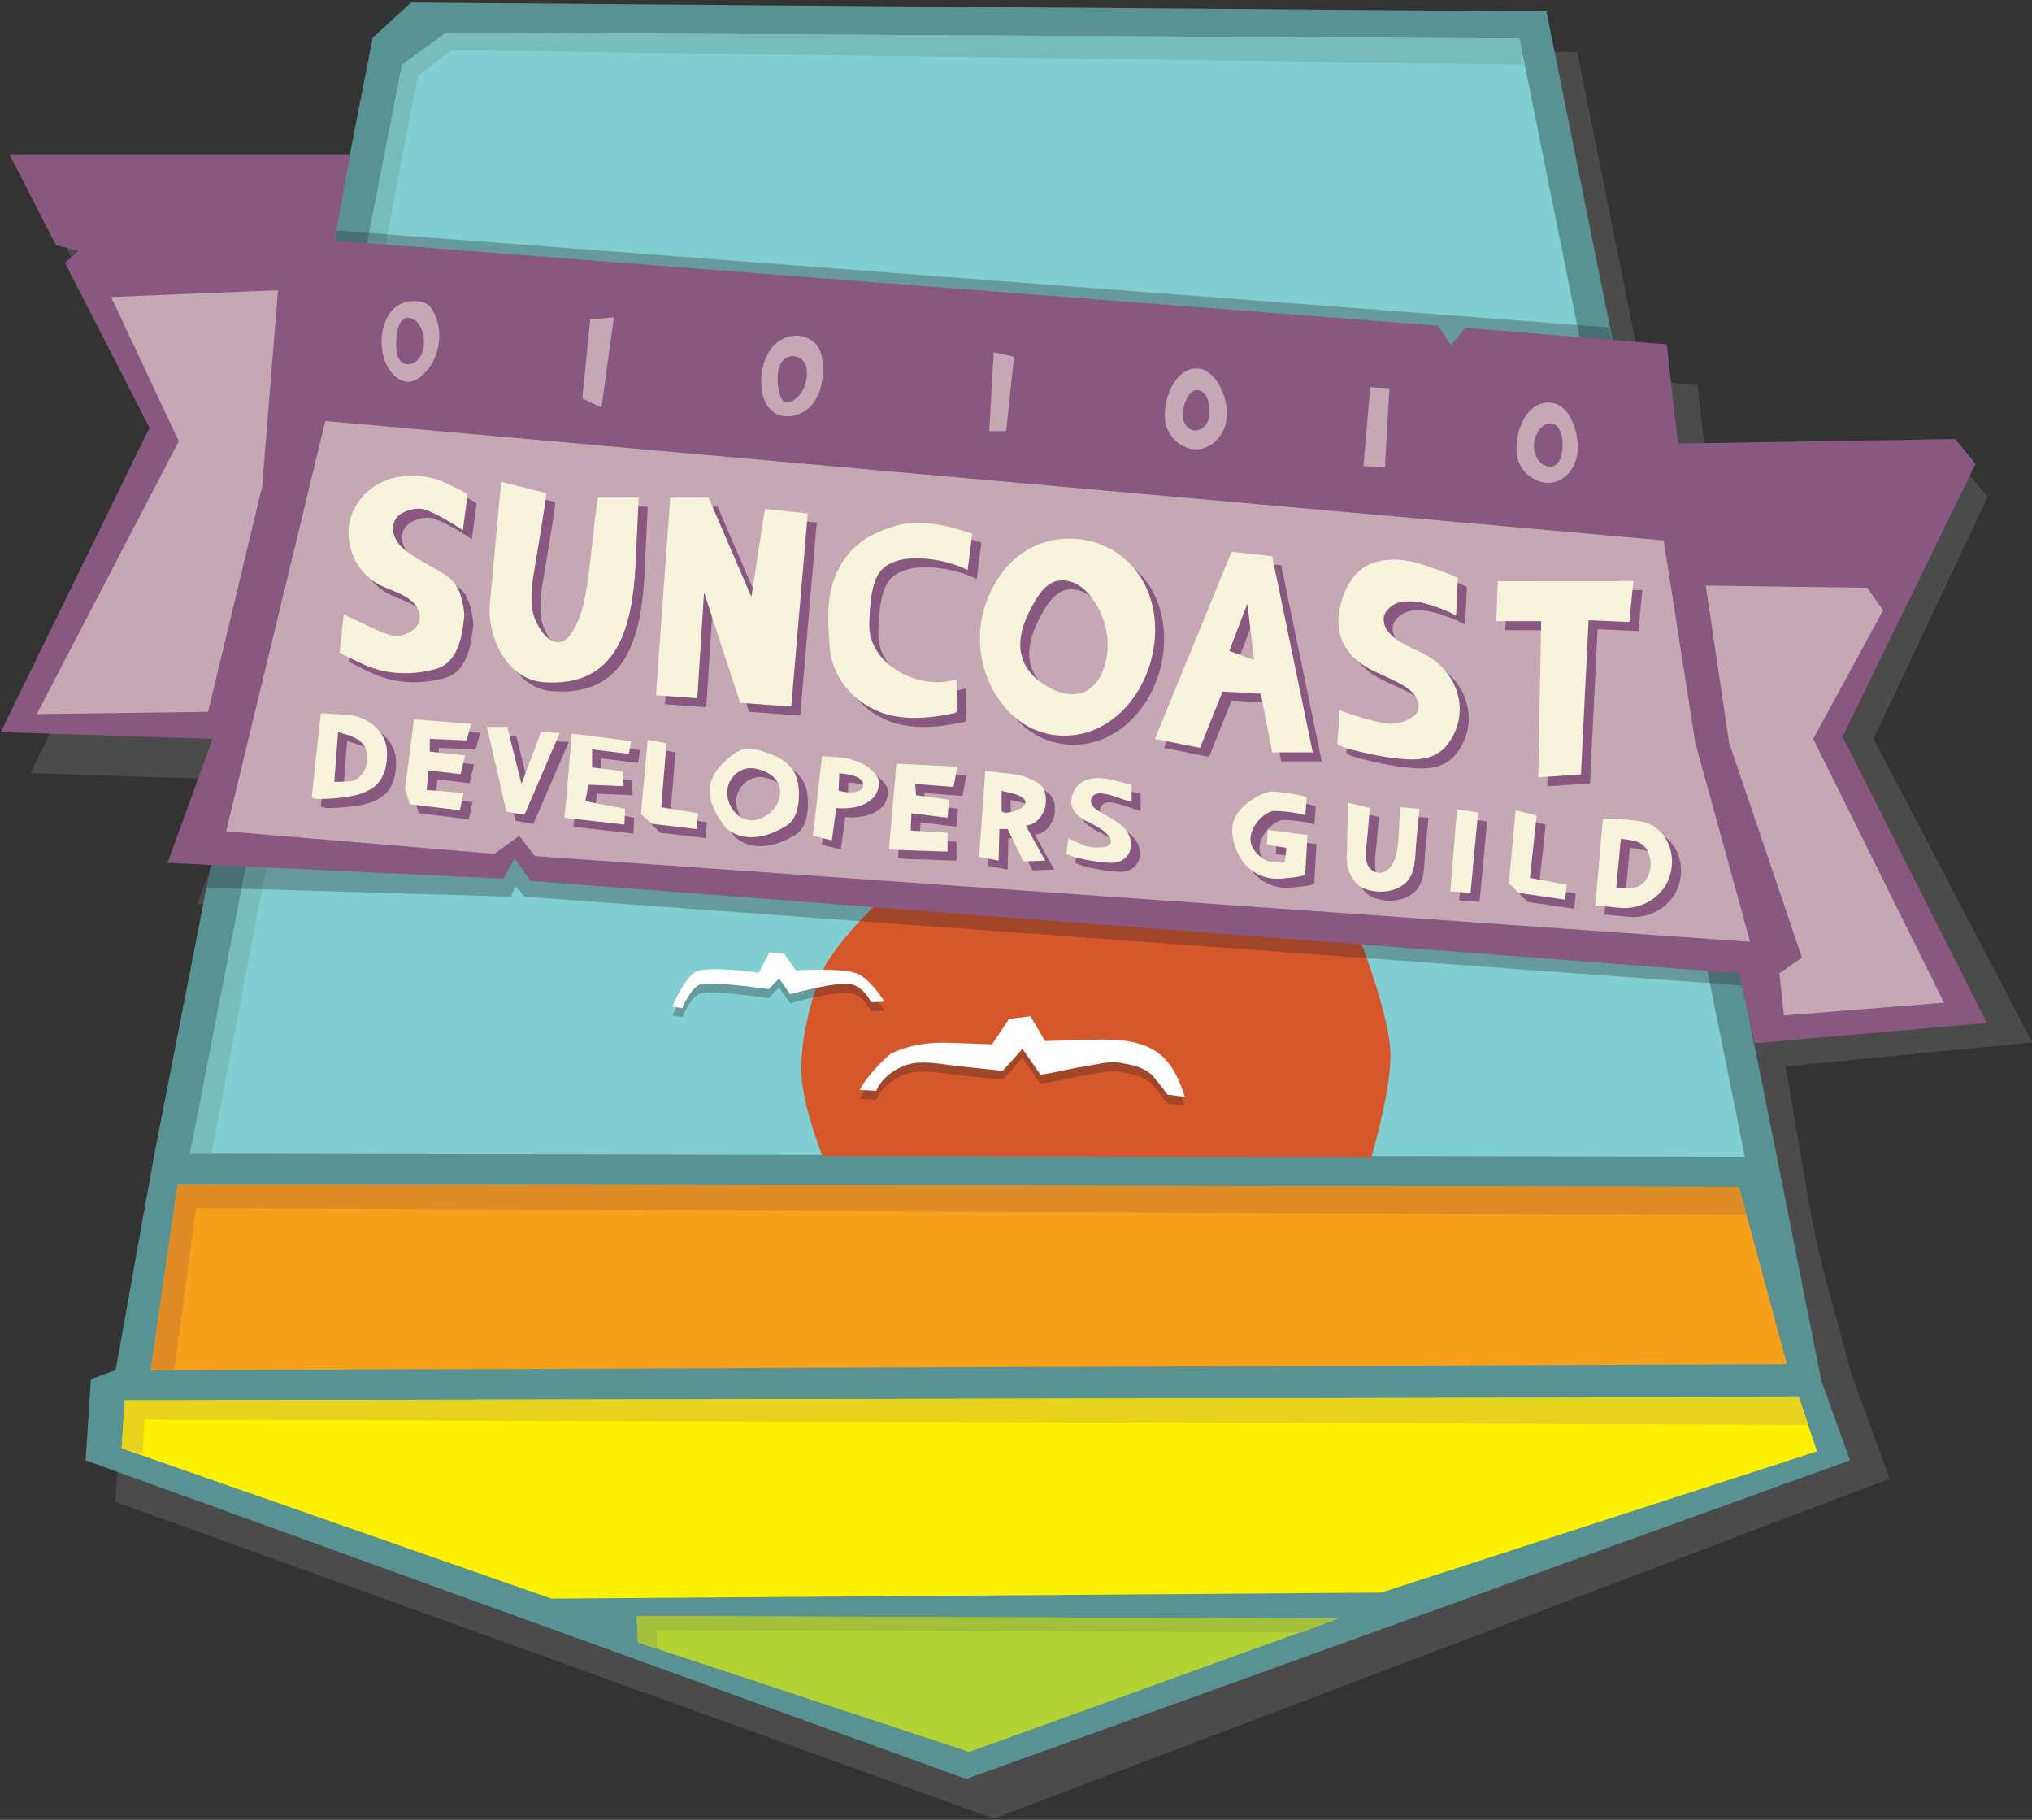 <?xml version="1.0" standalone="no"?>
<!DOCTYPE svg PUBLIC "-//W3C//DTD SVG 1.1//EN" "http://www.w3.org/Graphics/SVG/1.1/DTD/svg11.dtd">
<svg width="100%" height="100%" viewBox="0 0 335 300" version="1.1" xmlns="http://www.w3.org/2000/svg" xmlns:xlink="http://www.w3.org/1999/xlink" xml:space="preserve" style="fill-rule:evenodd;clip-rule:evenodd;stroke-linejoin:round;stroke-miterlimit:1.414;">
    <rect x="0" y="0" width="335" height="300" fill="#333333" stroke="none"/>
    <g transform="matrix(1,0,0,1,-813.876,-1018.19)">
        <g id="Logo" transform="matrix(1.304,0,0,1.304,206.254,-1118.63)">
            <g transform="matrix(0.764,0,0,0.764,91.361,426.824)">
                <path d="M553.164,1618.55L556.96,1599.14L563.307,1593.32L751.33,1594.78L762.271,1649.17L771.24,1649.91L773.107,1666.34L814.995,1663.32L819.251,1668.41L800.358,1708.41L826.624,1758.66L785.8,1762.65L789.906,1786.54C792.141,1798.22 793.728,1801.89 796.603,1813.28L803.024,1830.85L696.106,1871.44L654.807,1887.11L509.425,1834.7L510.297,1821.26L514.403,1819.77L520.749,1784.3L530.174,1736.11L522.989,1735.77L530.455,1715.24L495.364,1714.12L520.003,1663.72L506.014,1636.42L508.243,1634.42L504.508,1633.48L496.857,1618.55L553.164,1618.55Z" style="fill:rgb(82,82,82);fill-opacity:0.8;"/>
            </g>
            <g transform="matrix(0.544,0,0,0.544,450.505,1609.74)">
                <path d="M115.032,61.934L123.94,53.771L387.825,55.821L441.965,324.947L451.695,373.963L458.382,392.535L253.001,466.583L48.318,392.535L49.541,373.673L55.304,371.577L64.211,321.804L115.032,61.934Z" style="fill:rgb(89,146,147);fill-rule:nonzero;"/>
            </g>
            <g transform="matrix(0.544,0,0,0.544,450.505,1609.74)">
                <path d="M121.843,68.222L132.147,60.712L381.538,62.109L433.931,321.979L72.593,321.281L121.843,68.222Z" style="fill:rgb(129,207,211);fill-rule:nonzero;"/>
            </g>
            <g transform="matrix(0.544,0,0,0.544,450.505,1609.74)">
                <path d="M382.499,68.222L381.538,62.109L132.147,60.712L121.843,68.222L72.594,321.281L77.571,321.281L125.511,70.842L133.37,64.816L382.499,68.222Z" style="fill:rgb(118,189,188);fill-rule:nonzero;"/>
            </g>
            <g transform="matrix(0.544,0,0,0.544,450.505,1609.74)">
                <path d="M219.556,321.804L347.133,322.066C347.133,322.066 351.325,308.182 351.587,299.013C351.849,289.844 343.99,270.284 343.99,270.284L233.964,261.552C233.964,261.552 221.652,272.554 218.77,280.675C215.888,288.796 214.055,297.703 214.841,304.776C215.627,311.849 219.556,321.804 219.556,321.804" style="fill:rgb(215,87,44);fill-rule:nonzero;"/>
            </g>
            <g transform="matrix(0.544,0,0,0.544,450.505,1609.74)">
                <clipPath id="_clip1">
                    <rect x="76.261" y="106.73" width="361.251" height="175.779"/>
                </clipPath>
                <g clip-path="url(#_clip1)">
                    <g opacity="0.3">
                        <clipPath id="_clip2">
                            <rect x="76.261" y="106.73" width="361.251" height="175.779"/>
                        </clipPath>
                        <g clip-path="url(#_clip2)">
                            <path d="M106.649,106.73L76.261,259.456L147.166,261.552L148.214,259.107L150.31,261.552L437.512,282.509L402.408,129.259L106.649,106.73Z" style="fill:rgb(35,31,32);fill-rule:nonzero;"/>
                        </g>
                    </g>
                </g>
            </g>
            <g transform="matrix(0.544,0,0,0.544,450.505,1609.74)">
                <path d="M30.679,89.179L109.793,89.179L106.125,109.088L362.689,128.858L365.646,133.364L368.964,129.341L415.768,133.189L418.388,156.242L482.832,155.194L487.547,160.958L456.635,224.353L490.167,290.892L436.202,295.608L432.534,279.366L151.707,257.885L148.04,252.645L145.42,257.361L67.354,253.693L77.833,224.877L28.583,223.305L63.163,152.575L43.53,114.258L46.659,111.446L41.417,110.135L30.679,89.179Z" style="fill:rgb(137,88,129);fill-rule:nonzero;"/>
            </g>
            <g transform="matrix(0.544,0,0,0.544,450.505,1609.74)">
                <path d="M54.256,122.186L93.027,120.614L89.359,166.196L76.785,218.589L36.966,219.113L69.974,155.718L54.256,122.186Z" style="fill:rgb(198,168,181);fill-rule:nonzero;"/>
            </g>
            <g transform="matrix(0.544,0,0,0.544,450.505,1609.74)">
                <path d="M104.029,151.003L80.976,246.358L143.324,251.598L149.087,247.406L152.755,252.122L435.153,272.031L422.404,225.751L415.069,178.771L104.029,151.003Z" style="fill:rgb(198,168,181);fill-rule:nonzero;"/>
            </g>
            <g transform="matrix(0.544,0,0,0.544,450.505,1609.74)">
                <path d="M462.398,189.774L466.066,195.013L449.824,224.877L480.212,286.177L443.013,289.146L441.965,279.366L447.204,275.699L430.264,225.751L424.85,189.25L462.398,189.774Z" style="fill:rgb(198,168,181);fill-rule:nonzero;"/>
            </g>
            <g transform="matrix(0.544,0,0,0.544,450.505,1609.74)">
                <path d="M57.4,378.563L56.701,389.74L156.598,424.669L349.404,423.272L450.698,390.439L446.506,377.864L57.4,378.563Z" style="fill:rgb(255,242,0);fill-rule:nonzero;"/>
            </g>
            <g transform="matrix(0.544,0,0,0.544,450.505,1609.74)">
                <path d="M69.726,328.379L63.438,371.606L443.711,370.181L432.535,328.965L69.726,328.379Z" style="fill:rgb(249,160,27);fill-rule:nonzero;"/>
            </g>
            <g transform="matrix(0.544,0,0,0.544,450.505,1609.74)">
                <clipPath id="_clip3">
                    <rect x="184.736" y="276.615" width="49.244" height="12.941"/>
                </clipPath>
                <g clip-path="url(#_clip3)">
                    <g opacity="0.3">
                        <clipPath id="_clip4">
                            <rect x="184.736" y="276.615" width="49.244" height="12.941"/>
                        </clipPath>
                        <g clip-path="url(#_clip4)">
                            <path d="M207.244,276.615L210.65,276.877L213.4,280.806C213.4,280.806 225.276,279.977 228.289,281.811C231.301,283.644 233.98,288.044 233.98,288.044L230.837,288.175C230.837,288.175 229.598,285.129 226.629,284.081C223.661,283.033 212.09,286.308 212.09,286.308L209.471,282.64L207.113,285.129C207.113,285.129 193.163,283.114 191.002,284.081C188.841,285.048 186.963,289.556 186.963,289.556L184.736,289.163C184.736,289.163 187.378,282.466 190.216,281.068C193.054,279.671 204.755,281.33 204.755,281.33L207.244,276.615Z" style="fill:rgb(35,31,32);fill-rule:nonzero;"/>
                        </g>
                    </g>
                </g>
            </g>
            <g transform="matrix(0.544,0,0,0.544,450.505,1609.74)">
                <clipPath id="_clip5">
                    <rect x="228.201" y="291.416" width="75.597" height="18.755"/>
                </clipPath>
                <g clip-path="url(#_clip5)">
                    <g opacity="0.3">
                        <path d="M262.911,292.071L267.888,291.416L271.294,297.179C274.056,297.108 276.818,297.037 279.58,296.965C284.23,296.845 289.315,296.499 293.864,298.032C299.618,299.97 302.056,304.698 303.798,310.171C303.798,310.171 299.744,309.656 299.738,309.648C298.672,308.111 296.452,305.287 295.786,304.756C293.849,303.211 291.418,302.696 288.942,302.273C286.026,301.775 283.41,302.653 280.554,303.079C277.067,303.599 273.733,304.518 270.246,305.038L266.055,299.013L261.47,304.121C257.925,303.746 254.379,303.37 250.834,302.994C247.632,302.655 243.731,301.783 240.426,302.419C236.572,303.16 233.091,306.086 232.052,308.766C232.052,308.766 228.206,308.532 228.201,308.531C230.646,304.165 235.251,300.167 235.71,299.974C239.028,298.576 242.524,297.328 249.906,297.614C252.931,297.731 255.956,297.848 258.982,297.965L262.911,292.071Z" style="fill:rgb(35,31,32);fill-rule:nonzero;"/>
                    </g>
                </g>
            </g>
            <g transform="matrix(0.544,0,0,0.544,450.505,1609.74)">
                <path d="M207.244,274.519L210.65,274.781L213.4,278.71C213.4,278.71 225.276,277.881 228.289,279.715C231.301,281.548 233.98,285.948 233.98,285.948L230.837,286.079C230.837,286.079 229.598,283.033 226.629,281.985C223.661,280.937 212.09,284.212 212.09,284.212L209.471,280.544L207.113,283.033C207.113,283.033 193.163,281.018 191.002,281.985C188.841,282.952 186.963,287.46 186.963,287.46L184.736,287.067C184.736,287.067 187.378,280.37 190.216,278.972C193.054,277.575 204.755,279.234 204.755,279.234L207.244,274.519Z" style="fill:white;fill-rule:nonzero;"/>
            </g>
            <g transform="matrix(0.544,0,0,0.544,450.505,1609.74)">
                <path d="M262.911,289.975L267.888,289.32L271.294,295.083C274.056,295.012 276.818,294.941 279.58,294.869C284.23,294.749 289.315,294.402 293.864,295.936C299.618,297.874 302.056,302.602 303.798,308.075C303.798,308.075 299.744,307.56 299.738,307.552C298.672,306.015 296.452,303.191 295.786,302.66C293.849,301.115 291.418,300.6 288.942,300.177C286.026,299.679 283.41,300.557 280.554,300.983C277.067,301.503 273.733,302.422 270.246,302.942L266.055,296.917L261.47,302.025C257.925,301.65 254.379,301.274 250.834,300.898C247.632,300.559 243.731,299.687 240.426,300.323C236.572,301.064 233.091,303.99 232.052,306.67C232.052,306.67 228.206,306.436 228.201,306.435C230.646,302.069 235.251,298.071 235.71,297.878C239.028,296.48 242.524,295.232 249.906,295.518C252.931,295.635 255.956,295.752 258.982,295.869L262.911,289.975Z" style="fill:white;fill-rule:nonzero;"/>
            </g>
            <g transform="matrix(0.544,0,0,0.544,450.505,1609.74)">
                <path d="M165.591,127.426L163.757,145.764L168.211,147.859L171.092,126.902L165.591,127.426Z" style="fill:rgb(198,168,181);fill-rule:nonzero;"/>
            </g>
            <g transform="matrix(0.544,0,0,0.544,450.505,1609.74)">
                <path d="M121.656,127.852C120.446,129.5 120.406,133.073 120.561,134.492C120.677,135.554 120.947,136.703 121.797,137.348C122.676,138.016 123.981,137.919 124.901,137.31C125.822,136.701 126.397,135.675 126.7,134.613C127.203,132.849 127.02,130.899 126.198,129.259C125.782,128.427 125.172,127.647 124.324,127.266C123.091,126.712 122.238,127.059 121.656,127.852M122.209,123.52C123.14,123.188 124.204,123.047 125.403,123.149C126.356,123.229 127.323,123.51 128.048,124.133C128.549,124.564 128.91,125.135 129.215,125.721C131.617,130.34 130.629,136.481 126.899,140.113C126.022,140.967 124.96,141.711 123.745,141.862C121.452,142.149 119.429,140.254 118.373,138.199C115.907,133.398 116.946,125.401 122.209,123.52" style="fill:rgb(198,168,181);fill-rule:nonzero;"/>
            </g>
            <g transform="matrix(0.544,0,0,0.544,450.505,1609.74)">
                <path d="M207.9,133.852C205.769,136.387 205.032,140.284 205.434,143.55C205.669,145.465 206.358,147.425 207.832,148.67C210.395,150.833 214.594,149.988 216.867,147.522C219.141,145.057 219.799,141.477 219.646,138.127C219.577,136.595 219.338,135.013 218.495,133.732C217.311,131.931 215.024,131.011 212.879,131.22C210.745,131.427 209.101,132.423 207.9,133.852M210.763,136.578C211.24,136.206 211.841,135.977 212.589,135.947C213.534,135.91 214.487,136.334 215.093,137.061C215.86,137.981 216.031,139.264 215.949,140.459C215.799,142.645 214.817,144.853 213.008,146.088C212.222,146.624 211.074,146.925 210.379,146.277C210.123,146.038 209.975,145.707 209.85,145.38C209.005,143.165 208.537,138.315 210.763,136.578" style="fill:rgb(198,168,181);fill-rule:nonzero;"/>
            </g>
            <g transform="matrix(0.544,0,0,0.544,450.505,1609.74)">
                <path d="M259.375,135.023L264.09,136.071L262.257,153.361L258.327,153.361L259.375,135.023Z" style="fill:rgb(198,168,181);fill-rule:nonzero;"/>
            </g>
            <g transform="matrix(0.544,0,0,0.544,450.505,1609.74)">
                <path d="M299.822,145.251C299.033,147.738 298.892,150.416 299.488,152.238C300.512,155.366 303.646,157.858 306.924,157.56C309.946,157.286 312.455,154.732 313.251,151.803C314.047,148.874 313.353,145.696 311.958,143.001C310.925,141.005 309.259,139.056 307.022,138.826C303.454,138.46 300.962,141.656 299.822,145.251M305.261,144.364C305.951,143.741 306.811,143.553 307.829,144.238C308.892,144.953 309.303,146.316 309.459,147.588C309.613,148.847 309.579,150.177 309.01,151.31C308.44,152.442 307.229,153.32 305.967,153.188C304.384,153.023 303.311,151.346 303.253,149.755C303.207,148.476 303.908,145.584 305.261,144.364" style="fill:rgb(198,168,181);fill-rule:nonzero;"/>
            </g>
            <g transform="matrix(0.544,0,0,0.544,450.505,1609.74)">
                <path d="M346.871,143.144L351.324,143.406L350.278,161.744L345.299,161.482L346.871,143.144Z" style="fill:rgb(198,168,181);fill-rule:nonzero;"/>
            </g>
            <g transform="matrix(0.544,0,0,0.544,450.505,1609.74)">
                <path d="M384.933,157.431C385.11,158.826 385.808,160.55 387.136,161.205C391.796,163.502 392.272,155.725 390.938,153.162C390.629,152.568 390.202,151.99 389.582,151.735C386.931,150.642 384.573,154.588 384.933,157.431M384.67,148.011C385.897,147.031 387.401,146.526 389.152,146.797C391.914,147.224 393.639,150.038 394.43,152.718C395.107,155.014 395.381,157.491 394.755,159.802C394.13,162.114 392.499,164.231 390.242,165.032C386.996,166.183 383.165,164.217 381.64,161.129C379.9,157.606 381.137,150.837 384.67,148.011" style="fill:rgb(198,168,181);fill-rule:nonzero;"/>
            </g>
            <g transform="matrix(0.544,0,0,0.544,450.505,1609.74)">
                <path d="M176.385,428.692L176.694,434.88L253.7,460.297L339.434,429.311L176.385,428.692Z" style="fill:rgb(179,211,52);fill-rule:nonzero;"/>
            </g>
            <g transform="matrix(0.544,0,0,0.544,450.505,1609.74)">
                <path d="M139.187,170.193C139.15,169.827 133.173,167.051 132.582,166.856C126.166,164.746 118.859,165.664 114.397,171.114C109.48,177.119 111.075,186.045 117.49,190.461C120.395,192.461 125.308,193.065 127.391,196.341C128.847,198.631 127.903,201.05 125.6,202.264C122.748,203.767 120.108,202.662 117.431,201.386C115.088,200.269 112.733,199.175 110.384,198.071C110.384,198.071 109.463,206.824 109.462,206.828C109.439,207.13 113.784,209.083 114.266,209.324C119.668,212.033 126.057,212.365 131.829,210.718C136.924,209.265 137.875,203.388 138.384,198.801C138.5,197.638 138.253,196.473 138.008,195.331C136.823,189.826 134.746,189.312 130.227,186.609C128.173,185.381 125.979,184.32 124.185,182.708C122.851,181.509 121.72,179.678 121.831,177.822C122.039,174.348 126.328,173.221 128.654,173.532C130.074,173.721 134.942,176.282 138.085,178.509C138.086,178.503 139.137,170.549 139.187,170.193" style="fill:rgb(137,88,129);fill-rule:nonzero;"/>
            </g>
            <g transform="matrix(0.544,0,0,0.544,450.505,1609.74)">
                <path d="M146.992,167.245C146.992,167.245 156.835,169.706 157.441,169.857C157.702,169.922 155.465,183.048 155.311,184.055C154.667,188.278 153.55,192.749 154.238,197.037C154.822,200.682 159.334,207.955 163.158,202.666C166.626,197.87 167.183,189.618 167.891,183.952C167.998,183.097 169.267,170.913 169.521,170.913L178.952,170.913C178.69,175.759 178.386,183.665 178.219,186.676C177.432,200.869 174.141,215.121 156.784,213.8C148.198,213.146 143.673,203.086 144.372,195.537C144.372,195.536 146.992,167.245 146.992,167.245" style="fill:rgb(137,88,129);fill-rule:nonzero;"/>
            </g>
            <g transform="matrix(0.544,0,0,0.544,450.505,1609.74)">
                <path d="M182.968,216.843L186.286,170.912L195.193,170.912L205.148,193.965L208.291,173.531L218.246,174.579L214.404,219.463L202.528,218.589L194.145,192.917L192.573,217.542L182.968,216.843Z" style="fill:rgb(137,88,129);fill-rule:nonzero;"/>
            </g>
            <g transform="matrix(0.544,0,0,0.544,450.505,1609.74)">
                <path d="M252.81,213.146C252.829,215.507 252.848,217.868 252.867,220.229C252.868,220.427 252.863,220.644 252.734,220.793C252.619,220.927 252.434,220.971 252.261,221.008C247.545,222.021 242.632,222.57 237.91,221.587C230.295,220.001 223.975,213.616 223.353,205.701C222.885,199.734 222.475,193.433 225.111,188.059C228.138,181.884 232.589,179.212 239.204,177.33C244.522,175.817 251.519,177.555 256.494,179.297C256.131,182.116 255.767,184.936 255.404,187.756C250.481,185.074 237.734,182.65 234.418,189.094C232.836,192.167 232.652,196.854 232.549,200.243C232.257,209.838 244.332,215.874 252.81,213.146" style="fill:rgb(137,88,129);fill-rule:nonzero;"/>
            </g>
            <g transform="matrix(0.544,0,0,0.544,450.505,1609.74)">
                <path d="M316.221,206.539L321.984,208.635L320.412,195.536L316.221,206.539ZM316.745,183.486L326.176,184.534L335.606,230.116L326.176,230.116L323.556,216.494L314.649,215.97L309.41,229.068L298.931,226.972L316.745,183.486Z" style="fill:rgb(137,88,129);fill-rule:nonzero;"/>
            </g>
            <g transform="matrix(0.544,0,0,0.544,450.505,1609.74)">
                <path d="M277.596,216.334C279.716,216.864 281.906,216.733 283.802,215.312C286.588,213.224 287.749,209.361 287.933,206.026C288.195,201.25 286.192,195.81 282.717,192.453C280.863,190.661 278.092,189.578 275.655,190.42C273.454,191.18 272.023,193.269 270.869,195.291C269.306,198.029 267.932,200.968 267.67,204.11C267.319,208.333 269.332,211.75 272.763,214.067C274.195,215.035 275.872,215.903 277.596,216.334M266.658,184.919C268.603,183.292 270.866,182.024 273.428,181.252C278.805,179.63 284.869,180.454 289.619,183.452C301.551,190.983 301.356,208.333 293.105,218.524C289.929,222.446 285.565,225.338 280.505,226.043C265.645,228.113 256.248,212.64 258.623,199.397C259.597,193.97 262.394,188.486 266.658,184.919" style="fill:rgb(137,88,129);fill-rule:nonzero;"/>
            </g>
            <g transform="matrix(0.544,0,0,0.544,450.505,1609.74)">
                <path d="M369.339,189.644C369.339,189.644 368.921,198.292 368.92,198.314C366.388,196.847 361.538,195.302 360.101,195.144C357.263,194.831 354.482,194.809 352.59,197.504C351.756,198.692 352.02,200.386 352.829,201.591C354.932,204.72 359.203,205.897 362.303,207.707C369.529,211.926 372.249,220.945 367.137,227.999C363.715,232.722 358.017,231.914 352.859,231.226C351.667,231.067 341.257,229.104 341.317,228.053C341.317,228.053 341.888,220.372 341.895,220.293C344.252,221.34 347.912,222.316 349.23,222.65C352.289,223.427 353.327,223.768 356.434,223.043C357.243,222.854 358.233,222.246 358.918,221.776C360.719,220.54 360.459,218.622 359.396,216.979C358.765,216.003 357.806,215.289 356.817,214.679C354.386,213.181 351.677,212.199 349.141,210.887C343.279,207.852 340.42,202.795 341.992,196.188C343.266,190.833 345.924,186.519 351.73,185.541C354.73,185.036 358.03,185.439 360.906,186.398C361.698,186.662 369.358,189.257 369.339,189.644" style="fill:rgb(137,88,129);fill-rule:nonzero;"/>
            </g>
            <g transform="matrix(0.544,0,0,0.544,450.505,1609.74)">
                <path d="M378.612,190.336L378.261,199.622L388.697,199.628L388.014,235.909L397.945,235.233L399.709,199.404L409.189,199.809L410.118,190.294L378.612,190.336Z" style="fill:rgb(137,88,129);fill-rule:nonzero;"/>
            </g>
            <g transform="matrix(0.544,0,0,0.544,450.505,1609.74)">
                <path d="M112.52,236.74C114.415,236.084 115.698,234.135 115.848,232.136C116.21,227.284 112.815,226.464 109.094,225.401C109.094,225.401 108.226,236.868 108.221,236.927C108.211,237.061 112.235,236.839 112.52,236.74M102.982,240.421C102.982,240.415 105.024,221.535 105.077,221.045C105.082,220.994 111.303,221.364 111.805,221.423C116.055,221.923 120.314,225.298 120.449,229.805C120.652,236.561 117.717,239.403 111.382,240.422C110.758,240.523 102.862,241.541 102.982,240.421" style="fill:rgb(137,88,129);fill-rule:nonzero;"/>
            </g>
            <g transform="matrix(0.544,0,0,0.544,450.505,1609.74)">
                <path d="M126.733,222.432L124.637,238.674L125.772,242.167L137.386,243.564L138.259,239.547L129.702,238.849L130.051,234.308L137.561,235.181L138.609,230.815L130.401,229.942L130.401,226.973L138.958,227.322L140.006,223.48L126.733,222.432Z" style="fill:rgb(137,88,129);fill-rule:nonzero;"/>
            </g>
            <g transform="matrix(0.544,0,0,0.544,450.505,1609.74)">
                <path d="M143.673,224.178L148.388,224.178L151.707,237.451L156.247,225.401L160.613,225.575L152.405,244.611L148.214,243.913L143.673,224.178Z" style="fill:rgb(137,88,129);fill-rule:nonzero;"/>
            </g>
            <g transform="matrix(0.544,0,0,0.544,450.505,1609.74)">
                <path d="M163.408,225.75L162.011,242.341L161.662,245.31L175.633,246.882L175.808,243.214L166.552,241.468L167.25,237.626L175.458,237.975L175.284,234.482L168.123,233.609L168.123,229.418L176.681,230.465L177.205,227.496L163.408,225.75Z" style="fill:rgb(137,88,129);fill-rule:nonzero;"/>
            </g>
            <g transform="matrix(0.544,0,0,0.544,450.505,1609.74)">
                <path d="M181.047,227.147L185.413,228.02L184.191,242.865L192.748,244.262L192.399,247.93L181.92,246.707L179.475,244.437L181.047,227.147Z" style="fill:rgb(137,88,129);fill-rule:nonzero;"/>
            </g>
            <g transform="matrix(0.544,0,0,0.544,450.505,1609.74)">
                <path d="M201.361,235.245C200.588,235.969 200.002,236.914 199.714,237.98C198.642,241.944 202.159,246.79 206.332,245.782C208.966,245.147 211.298,243.013 211.736,240.34C212.378,236.426 209.253,234.502 205.959,233.856C204.245,233.521 202.573,234.111 201.361,235.245M198.91,232.283C201.032,230.327 203.075,228.599 206.153,229.416C210.863,230.667 215.409,232.353 216.087,237.895C216.397,240.425 216.175,244.263 214.395,246.225C213.694,246.998 212.752,247.502 211.831,247.991C208.083,249.979 203.15,250.87 199.497,247.915C199.181,247.659 198.943,247.321 198.71,246.987C197.332,245.01 195.954,242.921 195.583,240.539C195.028,236.985 196.625,234.388 198.91,232.283" style="fill:rgb(137,88,129);fill-rule:nonzero;"/>
            </g>
            <g transform="matrix(0.544,0,0,0.544,450.505,1609.74)">
                <path d="M225.581,235.006L225.406,239.023C227.847,239.665 230.689,239.678 231.082,237.975C231.475,236.272 229.106,235.142 225.581,235.006M231.075,232.809C233.057,233.734 234.689,235.856 234.75,236.665C235.143,241.904 229.374,243.553 224.882,243.04L223.835,250.549L219.468,249.501C219.468,249.501 221.521,230.985 221.564,230.989C225.188,231.295 227.161,230.982 231.075,232.809" style="fill:rgb(137,88,129);fill-rule:nonzero;"/>
            </g>
            <g transform="matrix(0.544,0,0,0.544,450.505,1609.74)">
                <path d="M238.854,232.736L237.108,252.645L240.077,252.82L250.73,253.169L250.73,248.803L242.172,248.279L242.347,244.262L250.73,245.31L251.079,241.119L243.395,240.071L243.22,237.451L252.127,238.15L253,233.435L238.854,232.736Z" style="fill:rgb(137,88,129);fill-rule:nonzero;"/>
            </g>
            <g transform="matrix(0.544,0,0,0.544,450.505,1609.74)">
                <path d="M263.305,239.023L263.305,243.563C263.306,244.984 268.802,243.508 268.812,241.747C268.823,239.686 263.3,239.255 263.305,239.023M271.033,236.796C273.329,238.032 273.784,239.678 273.522,242.429C273.474,242.924 272.474,246.751 268.937,247.144C268.938,247.145 273.434,255.265 273.434,255.265L268.37,255.44L264.702,247.93L262.781,247.93L262.606,255.265L258.066,254.392C258.066,254.392 259.505,234.455 259.507,234.439C263.174,234.832 266.722,235.216 267.365,235.355C268.39,235.578 270.198,236.347 271.033,236.796" style="fill:rgb(137,88,129);fill-rule:nonzero;"/>
            </g>
            <g transform="matrix(0.544,0,0,0.544,450.505,1609.74)">
                <path d="M293.518,237.626L293.518,241.643C289.912,240.668 284.849,237.975 284.097,241.119C283.345,244.262 292.189,245.222 293.236,250.358C293.923,253.749 291.643,255.727 288.977,255.789C287.983,255.812 281.511,255.265 278.324,253.693C278.321,253.692 278.821,250.216 278.847,250.033C278.828,250.166 282.481,251.779 282.839,251.868C284.716,252.332 288.715,252.645 288.715,250.812C288.715,248.454 282.98,246.14 282.615,245.898C281.639,245.253 280.63,244.573 280.034,243.565C279.053,241.904 279.479,239.661 280.711,238.176C283.887,234.344 289.515,236.774 293.518,237.626" style="fill:rgb(137,88,129);fill-rule:nonzero;"/>
            </g>
            <g transform="matrix(0.544,0,0,0.544,450.505,1609.74)">
                <path d="M334.21,240.77C334.21,240.77 333.861,244.958 333.86,244.961C334.053,244.267 327.035,243.517 326.142,243.783C323.395,244.601 320.586,248.227 321.245,251.185C321.645,252.982 323.572,254.765 325.129,255.396C325.464,255.533 329.082,256.008 329.145,255.44L329.495,252.296L324.954,251.598L325.129,248.105L334.385,249.328C334.385,249.328 333.861,258.402 333.861,258.41C333.774,259.055 328.725,259.406 328.146,259.456C325.112,259.72 322.003,258.473 319.966,256.213C317.678,253.674 315.995,248.752 317.432,245.471C318.677,242.631 322.773,239.736 325.773,239.225C326.541,239.094 334.273,240.017 334.21,240.77" style="fill:rgb(137,88,129);fill-rule:nonzero;"/>
            </g>
            <g transform="matrix(0.544,0,0,0.544,450.505,1609.74)">
                <path d="M343.815,241.817L348.88,243.04C348.708,245.038 348.537,247.036 348.366,249.034C348.189,251.101 347.778,253.21 348.092,255.286C348.429,257.521 350.812,258.921 352.801,257.557C354.789,256.193 355.16,253.392 355.438,251.192C355.523,250.525 355.935,242.87 355.865,242.865L360.406,243.214C360.155,245.848 359.905,248.481 359.654,251.115C359.353,254.267 359.666,258.38 356.963,260.642C354.449,262.746 350.585,262.914 347.613,261.787C344.966,260.783 343.407,257.303 343.508,254.564C343.57,252.872 343.589,251.176 343.63,249.482C343.692,246.927 343.753,244.372 343.815,241.817" style="fill:rgb(137,88,129);fill-rule:nonzero;"/>
            </g>
            <g transform="matrix(0.544,0,0,0.544,450.505,1609.74)">
                <path d="M369.139,243.345L367.567,262.425L372.283,262.774L374.029,244.087L369.139,243.345Z" style="fill:rgb(137,88,129);fill-rule:nonzero;"/>
            </g>
            <g transform="matrix(0.544,0,0,0.544,450.505,1609.74)">
                <path d="M382.761,243.564L387.651,244.787L386.079,259.282L394.637,260.854L394.287,264.347L383.46,262.775L381.189,260.504L382.761,243.564Z" style="fill:rgb(137,88,129);fill-rule:nonzero;"/>
            </g>
            <g transform="matrix(0.544,0,0,0.544,450.505,1609.74)">
                <path d="M407.211,250.2C407.211,250.2 406.166,261.35 406.164,261.377C406.123,262.018 410.537,261.555 410.973,261.379C413.809,260.235 414.741,256.528 413.768,253.853C412.585,250.603 410.119,250.549 407.211,250.2M414.607,247.145C417.824,249 419.478,252.826 419.029,256.778C418.386,262.44 413.546,266.266 407.948,266.311C407.379,266.315 401.282,265.638 401.273,265.746C401.855,259.05 402.437,252.355 403.02,245.659C403.076,245.088 410.448,245.965 411.133,246.037C412.434,246.174 413.598,246.562 414.607,247.145" style="fill:rgb(137,88,129);fill-rule:nonzero;"/>
            </g>
            <g transform="matrix(0.544,0,0,0.544,450.505,1609.74)">
                <path d="M137.091,168.097C137.054,167.731 131.077,164.955 130.486,164.76C124.07,162.65 116.763,163.568 112.301,169.018C107.384,175.023 108.979,183.949 115.394,188.365C118.299,190.365 123.212,190.969 125.295,194.245C126.751,196.535 125.807,198.954 123.504,200.168C120.652,201.671 118.012,200.566 115.335,199.29C112.992,198.173 110.637,197.079 108.288,195.975C108.288,195.975 107.367,204.728 107.366,204.732C107.343,205.034 111.688,206.987 112.169,207.228C117.572,209.937 123.961,210.269 129.733,208.622C134.828,207.169 135.779,201.292 136.288,196.705C136.404,195.542 136.157,194.377 135.912,193.235C134.727,187.73 132.65,187.216 128.131,184.513C126.077,183.285 123.883,182.224 122.089,180.612C120.755,179.413 119.624,177.582 119.735,175.726C119.943,172.252 124.232,171.125 126.558,171.436C127.978,171.625 132.846,174.186 135.989,176.413C135.99,176.407 137.041,168.453 137.091,168.097" style="fill:rgb(247,244,219);fill-rule:nonzero;"/>
            </g>
            <g transform="matrix(0.544,0,0,0.544,450.505,1609.74)">
                <path d="M144.896,165.149C144.896,165.149 154.739,167.61 155.345,167.761C155.606,167.826 153.369,180.952 153.215,181.959C152.571,186.182 151.454,190.653 152.142,194.941C152.726,198.586 157.238,205.859 161.062,200.57C164.53,195.774 165.087,187.522 165.795,181.856C165.902,181.001 167.171,168.817 167.425,168.817L176.856,168.817C176.594,173.663 176.29,181.569 176.123,184.58C175.336,198.773 172.045,213.025 154.688,211.704C146.102,211.05 141.577,200.99 142.276,193.441C142.276,193.44 144.896,165.149 144.896,165.149" style="fill:rgb(247,244,219);fill-rule:nonzero;"/>
            </g>
            <g transform="matrix(0.544,0,0,0.544,450.505,1609.74)">
                <path d="M180.873,214.748L184.191,168.817L193.098,168.817L203.053,191.87L206.196,171.436L216.151,172.484L212.309,217.368L200.433,216.494L192.05,190.822L190.478,215.447L180.873,214.748Z" style="fill:rgb(247,244,219);fill-rule:nonzero;"/>
            </g>
            <g transform="matrix(0.544,0,0,0.544,450.505,1609.74)">
                <path d="M250.714,211.051C250.733,213.412 250.752,215.773 250.77,218.134C250.772,218.332 250.767,218.549 250.638,218.698C250.523,218.832 250.338,218.876 250.165,218.913C245.449,219.926 240.536,220.475 235.814,219.492C228.199,217.906 221.879,211.521 221.257,203.606C220.789,197.639 220.379,191.338 223.015,185.964C226.042,179.789 230.493,177.117 237.108,175.235C242.426,173.722 249.423,175.46 254.398,177.202C254.035,180.021 253.671,182.841 253.308,185.661C248.385,182.979 235.638,180.555 232.322,186.999C230.74,190.072 230.556,194.759 230.453,198.148C230.161,207.743 242.236,213.779 250.714,211.051" style="fill:rgb(247,244,219);fill-rule:nonzero;"/>
            </g>
            <g transform="matrix(0.544,0,0,0.544,450.505,1609.74)">
                <path d="M314.126,204.444L319.889,206.54L318.317,193.441L314.126,204.444ZM314.65,181.391L324.081,182.439L333.511,228.021L324.081,228.021L321.461,214.399L312.554,213.875L307.315,226.973L296.836,224.877L314.65,181.391Z" style="fill:rgb(247,244,219);fill-rule:nonzero;"/>
            </g>
            <g transform="matrix(0.544,0,0,0.544,450.505,1609.74)">
                <path d="M275.501,214.238C277.621,214.768 279.811,214.637 281.707,213.216C284.493,211.128 285.654,207.265 285.838,203.93C286.1,199.154 284.097,193.714 280.622,190.357C278.768,188.565 275.997,187.482 273.56,188.324C271.359,189.084 269.928,191.173 268.774,193.195C267.211,195.933 265.837,198.872 265.575,202.014C265.224,206.237 267.237,209.654 270.668,211.971C272.1,212.939 273.777,213.807 275.501,214.238M264.563,182.823C266.508,181.196 268.771,179.928 271.333,179.156C276.71,177.534 282.774,178.358 287.524,181.356C299.456,188.887 299.261,206.237 291.01,216.428C287.835,220.35 283.47,223.242 278.41,223.947C263.55,226.017 254.153,210.544 256.528,197.301C257.502,191.874 260.299,186.39 264.563,182.823" style="fill:rgb(247,244,219);fill-rule:nonzero;"/>
            </g>
            <g transform="matrix(0.544,0,0,0.544,450.505,1609.74)">
                <path d="M367.243,187.548C367.243,187.548 366.825,196.196 366.824,196.218C364.292,194.751 359.442,193.206 358.005,193.048C355.167,192.735 352.386,192.713 350.494,195.408C349.66,196.596 349.924,198.29 350.733,199.495C352.836,202.624 357.107,203.801 360.207,205.611C367.433,209.83 370.153,218.849 365.041,225.903C361.619,230.626 355.921,229.818 350.763,229.13C349.571,228.971 339.161,227.008 339.221,225.957C339.221,225.957 339.792,218.276 339.799,218.197C342.156,219.244 345.816,220.22 347.134,220.554C350.193,221.331 351.231,221.672 354.338,220.947C355.147,220.758 356.137,220.15 356.822,219.68C358.623,218.444 358.363,216.526 357.3,214.883C356.669,213.907 355.71,213.193 354.721,212.584C352.29,211.085 349.581,210.103 347.045,208.791C341.183,205.756 338.324,200.699 339.896,194.092C341.17,188.737 343.828,184.423 349.634,183.445C352.634,182.94 355.934,183.343 358.81,184.302C359.602,184.566 367.262,187.161 367.243,187.548" style="fill:rgb(247,244,219);fill-rule:nonzero;"/>
            </g>
            <g transform="matrix(0.544,0,0,0.544,450.505,1609.74)">
                <path d="M376.516,188.24L376.165,197.526L386.601,197.532L385.918,233.813L395.849,233.137L397.613,197.308L407.093,197.713L408.022,188.198L376.516,188.24Z" style="fill:rgb(247,244,219);fill-rule:nonzero;"/>
            </g>
            <g transform="matrix(0.544,0,0,0.544,450.505,1609.74)">
                <path d="M110.424,234.644C112.319,233.988 113.602,232.039 113.752,230.04C114.114,225.188 110.719,224.368 106.998,223.305C106.998,223.305 106.13,234.772 106.125,234.832C106.115,234.965 110.139,234.743 110.424,234.644M100.886,238.325C100.886,238.319 102.928,219.439 102.981,218.949C102.986,218.898 109.207,219.268 109.709,219.327C113.959,219.827 118.218,223.202 118.353,227.709C118.556,234.465 115.621,237.307 109.286,238.326C108.662,238.427 100.766,239.445 100.886,238.325" style="fill:rgb(247,244,219);fill-rule:nonzero;"/>
            </g>
            <g transform="matrix(0.544,0,0,0.544,450.505,1609.74)">
                <path d="M124.637,220.336L122.541,236.578L123.676,240.071L135.29,241.468L136.163,237.451L127.606,236.753L127.955,232.212L135.465,233.085L136.513,228.719L128.305,227.846L128.305,224.877L136.862,225.226L137.91,221.384L124.637,220.336Z" style="fill:rgb(247,244,219);fill-rule:nonzero;"/>
            </g>
            <g transform="matrix(0.544,0,0,0.544,450.505,1609.74)">
                <path d="M141.578,222.083L146.293,222.083L149.612,235.356L154.152,223.306L158.518,223.48L150.31,242.516L146.119,241.818L141.578,222.083Z" style="fill:rgb(247,244,219);fill-rule:nonzero;"/>
            </g>
            <g transform="matrix(0.544,0,0,0.544,450.505,1609.74)">
                <path d="M161.313,223.654L159.916,240.245L159.567,243.214L173.538,244.786L173.713,241.118L164.457,239.372L165.155,235.53L173.363,235.879L173.189,232.386L166.028,231.513L166.028,227.322L174.586,228.369L175.11,225.4L161.313,223.654Z" style="fill:rgb(247,244,219);fill-rule:nonzero;"/>
            </g>
            <g transform="matrix(0.544,0,0,0.544,450.505,1609.74)">
                <path d="M178.952,225.052L183.318,225.925L182.096,240.77L190.653,242.167L190.304,245.835L179.825,244.612L177.38,242.342L178.952,225.052Z" style="fill:rgb(247,244,219);fill-rule:nonzero;"/>
            </g>
            <g transform="matrix(0.544,0,0,0.544,450.505,1609.74)">
                <path d="M199.265,233.149C198.492,233.873 197.906,234.817 197.618,235.884C196.546,239.848 200.063,244.694 204.236,243.686C206.87,243.051 209.203,240.917 209.64,238.244C210.282,234.33 207.157,232.406 203.864,231.76C202.149,231.425 200.477,232.015 199.265,233.149M196.814,230.187C198.936,228.231 200.979,226.503 204.057,227.32C208.767,228.571 213.313,230.257 213.991,235.799C214.301,238.329 214.079,242.167 212.299,244.129C211.598,244.902 210.656,245.406 209.735,245.895C205.987,247.883 201.054,248.774 197.401,245.819C197.085,245.563 196.847,245.225 196.614,244.891C195.236,242.914 193.858,240.825 193.487,238.443C192.932,234.889 194.529,232.292 196.814,230.187" style="fill:rgb(247,244,219);fill-rule:nonzero;"/>
            </g>
            <g transform="matrix(0.544,0,0,0.544,450.505,1609.74)">
                <path d="M223.486,232.911L223.311,236.928C225.752,237.57 228.594,237.583 228.987,235.88C229.38,234.177 227.011,233.047 223.486,232.911M228.98,230.714C230.962,231.639 232.594,233.761 232.655,234.57C233.048,239.809 227.279,241.458 222.787,240.945L221.74,248.454L217.373,247.406C217.373,247.406 219.426,228.89 219.469,228.894C223.093,229.2 225.065,228.887 228.98,230.714" style="fill:rgb(247,244,219);fill-rule:nonzero;"/>
            </g>
            <g transform="matrix(0.544,0,0,0.544,450.505,1609.74)">
                <path d="M236.759,230.64L235.013,250.549L237.982,250.724L248.635,251.073L248.635,246.707L240.077,246.183L240.252,242.166L248.635,243.214L248.984,239.023L241.3,237.975L241.125,235.355L250.032,236.054L250.905,231.339L236.759,230.64Z" style="fill:rgb(247,244,219);fill-rule:nonzero;"/>
            </g>
            <g transform="matrix(0.544,0,0,0.544,450.505,1609.74)">
                <path d="M261.209,236.927L261.209,241.467C261.21,242.888 266.706,241.412 266.716,239.651C266.727,237.59 261.204,237.159 261.209,236.927M268.937,234.7C271.233,235.936 271.688,237.582 271.426,240.333C271.378,240.828 270.378,244.655 266.841,245.048C266.842,245.049 271.338,253.169 271.338,253.169L266.274,253.344L262.606,245.834L260.685,245.834L260.51,253.169L255.97,252.296C255.97,252.296 257.409,232.359 257.41,232.343C261.078,232.736 264.626,233.12 265.269,233.259C266.294,233.482 268.102,234.251 268.937,234.7" style="fill:rgb(247,244,219);fill-rule:nonzero;"/>
            </g>
            <g transform="matrix(0.544,0,0,0.544,450.505,1609.74)">
                <path d="M291.422,235.53L291.422,239.547C287.816,238.572 282.753,235.879 282.001,239.023C281.249,242.166 290.093,243.126 291.14,248.262C291.827,251.653 289.547,253.631 286.881,253.693C285.887,253.716 279.415,253.169 276.228,251.597C276.225,251.596 276.725,248.12 276.751,247.937C276.732,248.07 280.385,249.683 280.743,249.772C282.62,250.236 286.619,250.549 286.619,248.716C286.619,246.358 280.884,244.044 280.519,243.802C279.543,243.157 278.534,242.477 277.938,241.469C276.957,239.808 277.383,237.565 278.615,236.08C281.791,232.248 287.419,234.678 291.422,235.53" style="fill:rgb(247,244,219);fill-rule:nonzero;"/>
            </g>
            <g transform="matrix(0.544,0,0,0.544,450.505,1609.74)">
                <path d="M332.114,238.674C332.114,238.674 331.765,242.862 331.764,242.865C331.957,242.171 324.939,241.421 324.046,241.687C321.299,242.505 318.49,246.131 319.149,249.089C319.549,250.886 321.476,252.669 323.033,253.3C323.369,253.437 326.986,253.912 327.049,253.344L327.399,250.2L322.858,249.502L323.033,246.009L332.289,247.232C332.289,247.232 331.765,256.306 331.765,256.314C331.678,256.959 326.629,257.31 326.05,257.36C323.016,257.624 319.907,256.377 317.87,254.117C315.582,251.578 313.899,246.656 315.336,243.375C316.581,240.535 320.677,237.64 323.677,237.129C324.445,236.998 332.177,237.921 332.114,238.674" style="fill:rgb(247,244,219);fill-rule:nonzero;"/>
            </g>
            <g transform="matrix(0.544,0,0,0.544,450.505,1609.74)">
                <path d="M341.72,239.722L346.785,240.945C346.612,242.943 346.441,244.941 346.27,246.939C346.094,249.006 345.683,251.115 345.996,253.191C346.333,255.426 348.717,256.826 350.706,255.462C352.694,254.098 353.065,251.297 353.343,249.097C353.428,248.43 353.84,240.775 353.77,240.77C353.77,240.77 358.311,241.119 358.311,241.119C358.059,243.753 357.809,246.386 357.559,249.02C357.258,252.172 357.571,256.285 354.868,258.547C352.354,260.651 348.489,260.819 345.518,259.692C342.871,258.688 341.311,255.207 341.412,252.469C341.475,250.777 341.494,249.081 341.535,247.387C341.597,244.832 341.657,242.277 341.72,239.722" style="fill:rgb(247,244,219);fill-rule:nonzero;"/>
            </g>
            <g transform="matrix(0.544,0,0,0.544,450.505,1609.74)">
                <path d="M367.043,241.25L365.471,260.33L370.187,260.679L371.933,241.992L367.043,241.25Z" style="fill:rgb(247,244,219);fill-rule:nonzero;"/>
            </g>
            <g transform="matrix(0.544,0,0,0.544,450.505,1609.74)">
                <path d="M380.665,241.468L385.555,242.691L383.983,257.186L392.541,258.758L392.191,262.251L381.364,260.679L379.093,258.408L380.665,241.468Z" style="fill:rgb(247,244,219);fill-rule:nonzero;"/>
            </g>
            <g transform="matrix(0.544,0,0,0.544,450.505,1609.74)">
                <path d="M405.115,248.105C405.115,248.105 404.07,259.255 404.068,259.282C404.027,259.923 408.441,259.46 408.877,259.284C411.713,258.14 412.645,254.433 411.672,251.758C410.489,248.508 408.023,248.454 405.115,248.105M412.512,245.05C415.728,246.905 417.382,250.731 416.933,254.683C416.29,260.345 411.45,264.171 405.852,264.216C405.283,264.22 399.186,263.543 399.177,263.651C399.759,256.955 400.341,250.26 400.924,243.564C400.98,242.993 408.352,243.87 409.037,243.942C410.338,244.079 411.502,244.467 412.512,245.05" style="fill:rgb(247,244,219);fill-rule:nonzero;"/>
            </g>
            <g transform="matrix(0.544,0,0,0.544,450.505,1609.74)">
                <path d="M74.002,333.89L434.321,335.62L432.535,328.965L69.726,328.379L63.438,371.606L68.926,371.578L74.002,333.89Z" style="fill:rgb(224,140,38);fill-rule:nonzero;"/>
            </g>
            <g transform="matrix(0.544,0,0,0.544,450.505,1609.74)">
                <path d="M62.007,383.068L61.607,391.065L56.701,389.74L57.4,378.563L446.506,377.865L448.638,384.267L62.007,383.068Z" style="fill:rgb(229,212,27);fill-rule:nonzero;"/>
            </g>
            <g transform="matrix(0.544,0,0,0.544,450.505,1609.74)">
                <path d="M181.047,432.004L181.047,436.195L176.694,434.879L176.384,428.692L339.433,429.31L331.066,432.528L181.047,432.004Z" style="fill:rgb(164,191,57);fill-rule:nonzero;"/>
            </g>
        </g>
    </g>
</svg>
